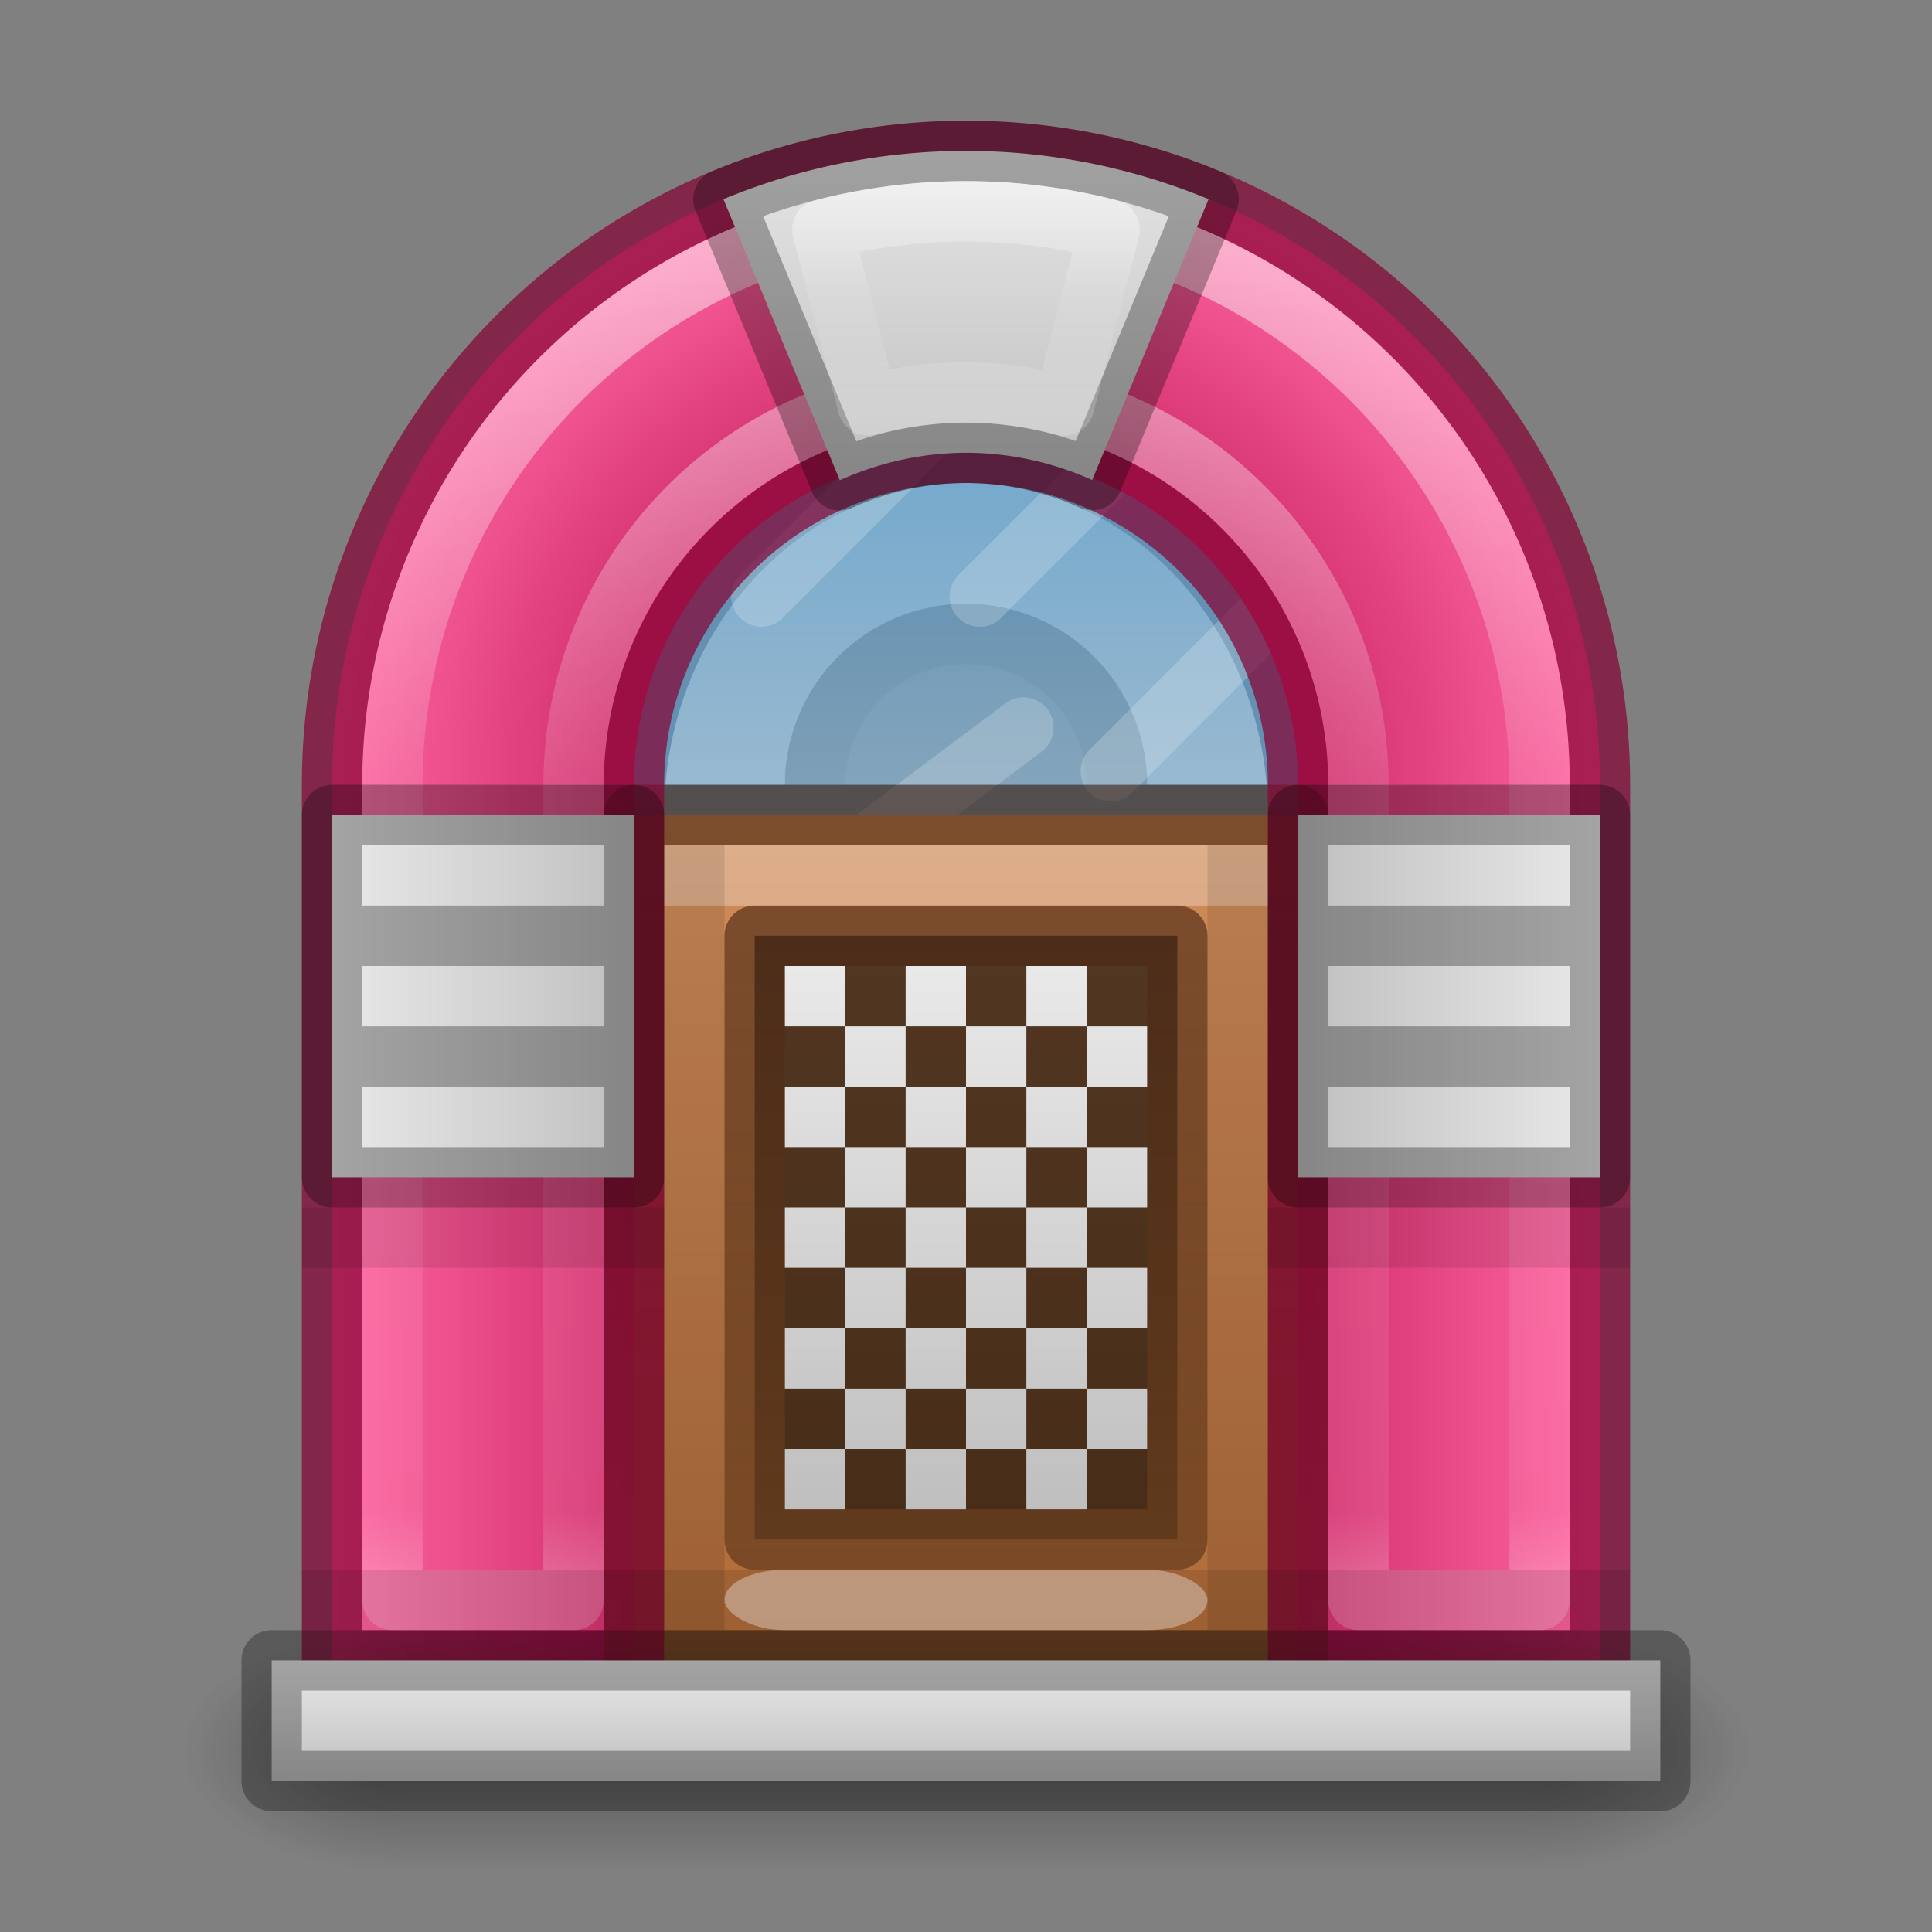 <?xml version="1.0" encoding="UTF-8" standalone="no"?>
<svg
   xmlns:dc="http://purl.org/dc/elements/1.1/"
   xmlns:cc="http://creativecommons.org/ns#"
   xmlns:rdf="http://www.w3.org/1999/02/22-rdf-syntax-ns#"
   xmlns:svg="http://www.w3.org/2000/svg"
   xmlns="http://www.w3.org/2000/svg"
   xmlns:xlink="http://www.w3.org/1999/xlink"
   version="1.1"
   id="svg2"
   viewBox="0 0 32 32"
   height="32"
   width="32">
  <rect x="0" y="0" width="32" height="32" fill="#808080" stroke="none"/>
  <defs
     id="defs4">
    <linearGradient
       id="linearGradient6165">
      <stop
         style="stop-color:#ffffff;stop-opacity:1;"
         offset="0"
         id="stop6167" />
      <stop
         id="stop6169"
         offset="0.45"
         style="stop-color:#ffffff;stop-opacity:0.235" />
      <stop
         style="stop-color:#ffffff;stop-opacity:0.157"
         offset="0.55"
         id="stop6171" />
      <stop
         style="stop-color:#ffffff;stop-opacity:0.392"
         offset="1"
         id="stop6173" />
    </linearGradient>
    <linearGradient
       id="linearGradient4388">
      <stop
         id="stop4390"
         offset="0"
         style="stop-color:#492714;stop-opacity:0.624" />
      <stop
         id="stop4392"
         offset="1"
         style="stop-color:#6a3f1f;stop-opacity:0.769" />
    </linearGradient>
    <linearGradient
       id="linearGradient4380">
      <stop
         id="stop4382"
         offset="0"
         style="stop-color:#d28e5b;stop-opacity:1;" />
      <stop
         id="stop4384"
         offset="1"
         style="stop-color:#ae6a37;stop-opacity:1" />
    </linearGradient>
    <linearGradient
       id="linearGradient4366">
      <stop
         id="stop4368"
         offset="0"
         style="stop-color:#6db0de;stop-opacity:1;" />
      <stop
         id="stop4370"
         offset="1"
         style="stop-color:#a4cae4;stop-opacity:1" />
    </linearGradient>
    <linearGradient
       id="linearGradient4340">
      <stop
         id="stop4342"
         offset="0"
         style="stop-color:#ffffff;stop-opacity:1;" />
      <stop
         style="stop-color:#ffffff;stop-opacity:0.235"
         offset="0.409"
         id="stop4348" />
      <stop
         id="stop4358"
         offset="0.955"
         style="stop-color:#ffffff;stop-opacity:0.157" />
      <stop
         id="stop4344"
         offset="1"
         style="stop-color:#ffffff;stop-opacity:0.392" />
    </linearGradient>
    <linearGradient
       id="linearGradient4193-3">
      <stop
         style="stop-color:#d12e6c;stop-opacity:1"
         offset="0"
         id="stop4278" />
      <stop
         id="stop4282"
         offset="0.55"
         style="stop-color:#d12e6c;stop-opacity:1" />
      <stop
         style="stop-color:#ff66a1;stop-opacity:1"
         offset="1"
         id="stop4280" />
    </linearGradient>
    <linearGradient
       id="linearGradient4225">
      <stop
         id="stop4227"
         offset="0"
         style="stop-color:#e9e9e9;stop-opacity:1;" />
      <stop
         id="stop4229"
         offset="1"
         style="stop-color:#bfbfbf;stop-opacity:1" />
    </linearGradient>
    <linearGradient
       id="linearGradient4193">
      <stop
         id="stop4195"
         offset="0"
         style="stop-color:#ff66a1;stop-opacity:1" />
      <stop
         id="stop4197"
         offset="1"
         style="stop-color:#d12e6c;stop-opacity:1" />
    </linearGradient>
    <linearGradient
       id="linearGradient3688-166-749">
      <stop
         id="stop2883"
         style="stop-color:#181818;stop-opacity:1"
         offset="0" />
      <stop
         id="stop2885"
         style="stop-color:#181818;stop-opacity:0"
         offset="1" />
    </linearGradient>
    <linearGradient
       id="linearGradient3702-501-757">
      <stop
         id="stop2895"
         style="stop-color:#181818;stop-opacity:0"
         offset="0" />
      <stop
         id="stop2897"
         style="stop-color:#181818;stop-opacity:1"
         offset="0.5" />
      <stop
         id="stop2899"
         style="stop-color:#181818;stop-opacity:0"
         offset="1" />
    </linearGradient>
    <linearGradient
       gradientTransform="matrix(0.625,0,0,0.659,0.5,358.875)"
       gradientUnits="userSpaceOnUse"
       y2="1034.362"
       x2="16"
       y1="1034.362"
       x1="8"
       id="linearGradient4199"
       xlink:href="#linearGradient4193" />
    <linearGradient
       gradientTransform="matrix(0.625,0,0,0.659,-46.5,358.874)"
       gradientUnits="userSpaceOnUse"
       y2="1034.362"
       x2="40"
       y1="1034.362"
       x1="32"
       id="linearGradient4201"
       xlink:href="#linearGradient4193" />
    <linearGradient
       gradientTransform="matrix(0.5,0,0,0.6,2.5,419.845)"
       gradientUnits="userSpaceOnUse"
       y2="1028.362"
       x2="16"
       y1="1028.362"
       x1="6"
       id="linearGradient4231"
       xlink:href="#linearGradient4225" />
    <linearGradient
       gradientTransform="matrix(0.639,0,0,0.5,0.667,525.181)"
       gradientUnits="userSpaceOnUse"
       y2="1049.362"
       x2="24"
       y1="1045.362"
       x1="24"
       id="linearGradient4237"
       xlink:href="#linearGradient4225" />
    <linearGradient
       gradientTransform="matrix(0.647,0,0,0.706,0.471,311.489)"
       gradientUnits="userSpaceOnUse"
       y2="1023.362"
       x2="24"
       y1="1014.362"
       x1="24"
       id="linearGradient4372"
       xlink:href="#linearGradient4366" />
    <linearGradient
       gradientTransform="matrix(0.647,0,0,0.636,0.471,382.313)"
       gradientUnits="userSpaceOnUse"
       y2="1046.362"
       x2="16"
       y1="1023.362"
       x1="16"
       id="linearGradient4386"
       xlink:href="#linearGradient4380" />
    <linearGradient
       gradientTransform="matrix(0.647,0,0,0.636,0.471,382.313)"
       gradientUnits="userSpaceOnUse"
       y2="1046.362"
       x2="32"
       y1="1023.362"
       x1="32"
       id="linearGradient4394"
       xlink:href="#linearGradient4388" />
    <linearGradient
       gradientTransform="matrix(0.636,0,0,0.625,0.727,394.073)"
       gradientUnits="userSpaceOnUse"
       y2="1043.362"
       x2="24"
       y1="1026.362"
       x1="24"
       id="linearGradient4882"
       xlink:href="#linearGradient4388" />
    <radialGradient
       cx="4.993"
       cy="43.5"
       r="2.5"
       fx="4.993"
       fy="43.5"
       id="radialGradient3163"
       xlink:href="#linearGradient3688-166-749"
       gradientUnits="userSpaceOnUse"
       gradientTransform="matrix(1.476,0,0,0.8,17.939,1014.562)" />
    <radialGradient
       cx="4.993"
       cy="43.5"
       r="2.5"
       fx="4.993"
       fy="43.5"
       id="radialGradient3165"
       xlink:href="#linearGradient3688-166-749"
       gradientUnits="userSpaceOnUse"
       gradientTransform="matrix(1.476,0,0,0.8,-14.061,-1084.162)" />
    <linearGradient
       gradientTransform="matrix(0.665,0,0,0.571,0.03,1024.505)"
       x1="25.058"
       y1="47.028"
       x2="25.058"
       y2="39.999"
       id="linearGradient3167"
       xlink:href="#linearGradient3702-501-757"
       gradientUnits="userSpaceOnUse" />
    <linearGradient
       gradientUnits="userSpaceOnUse"
       y2="25"
       x2="16"
       y1="16"
       x1="16"
       id="linearGradient5409"
       xlink:href="#linearGradient4225" />
    <linearGradient
       y2="1028.362"
       x2="16"
       y1="1028.362"
       x1="6"
       gradientTransform="matrix(0.5,0,0,0.6,-29.5,419.845)"
       gradientUnits="userSpaceOnUse"
       id="linearGradient6077"
       xlink:href="#linearGradient4225" />
    <radialGradient
       gradientUnits="userSpaceOnUse"
       gradientTransform="matrix(1,0,0,0.952,0,44.209)"
       r="10.5"
       fy="1038.612"
       fx="16"
       cy="1038.612"
       cx="16"
       id="radialGradient6102"
       xlink:href="#linearGradient4193-3" />
    <linearGradient
       gradientUnits="userSpaceOnUse"
       y2="26"
       x2="16"
       y1="4"
       x1="16"
       id="linearGradient6122"
       xlink:href="#linearGradient4340" />
    <linearGradient
       gradientUnits="userSpaceOnUse"
       y2="8"
       x2="16"
       y1="2"
       x1="16"
       id="linearGradient6153"
       xlink:href="#linearGradient4225" />
    <linearGradient
       gradientUnits="userSpaceOnUse"
       y2="7"
       x2="16"
       y1="3"
       x1="16"
       id="linearGradient6163"
       xlink:href="#linearGradient6165" />
  </defs>
  <g
     transform="translate(0,-1020.362)"
     id="layer1">
    <g
       id="g6175">
      <circle
         style="opacity:1;fill:#1a1a1a;fill-opacity:1;stroke:#000000;stroke-width:1;stroke-linecap:square;stroke-linejoin:round;stroke-miterlimit:4;stroke-dasharray:none;stroke-opacity:1"
         id="path4238"
         cx="16"
         cy="1033.362"
         r="2.5" />
      <path
         style="opacity:0.8;fill:url(#linearGradient4372);fill-opacity:1;stroke:none;stroke-width:1;stroke-linecap:square;stroke-linejoin:round;stroke-miterlimit:4;stroke-dasharray:none;stroke-opacity:1"
         id="path4362"
         d="m 10.5,1033.862 a 5.5,6 0 0 1 5.5,-6 5.5,6 0 0 1 5.5,6 l -5.5,0 z" />
      <path
         id="path4364"
         style="opacity:1;fill:none;fill-opacity:1;stroke:#6490b1;stroke-width:1;stroke-linecap:square;stroke-linejoin:round;stroke-miterlimit:4;stroke-dasharray:none;stroke-opacity:1"
         d="m 10.5,1033.862 a 5.5,6 0 0 1 5.5,-6 5.5,6 0 0 1 5.5,6 l -5.5,0 z" />
      <g
         id="g4395"
         transform="matrix(0.667,0,0,0.667,3.5002646e-4,350.787)">
        <path
           id="path4397"
           d="m 18.907,1018.674 4.338,-4.338"
           style="opacity:0.2;fill:none;stroke:#ffffff;stroke-width:1.5px;stroke-linecap:round" />
        <path
           id="path4399"
           d="m 21.076,1025.181 4.338,-3.254"
           style="opacity:0.2;fill:none;stroke:#ffffff;stroke-width:1.5px;stroke-linecap:round" />
        <path
           id="path4401"
           d="m 24.329,1018.674 4.338,-4.338"
           style="opacity:0.2;fill:none;stroke:#ffffff;stroke-width:1.5px;stroke-linecap:round" />
        <path
           id="path4403"
           d="m 27.583,1023.012 4.338,-4.338"
           style="opacity:0.2;fill:none;stroke:#ffffff;stroke-width:1.5px;stroke-linecap:round" />
      </g>
    </g>
    <rect
       y="1033.362"
       x="5.5"
       height="14.5"
       width="5"
       id="rect4171"
       style="opacity:1;fill:url(#linearGradient4199);fill-opacity:1;stroke:none;stroke-width:1;stroke-linecap:square;stroke-linejoin:round;stroke-miterlimit:4;stroke-dasharray:none;stroke-opacity:1" />
    <rect
       transform="scale(-1,1)"
       style="opacity:1;fill:url(#linearGradient4201);fill-opacity:1;stroke:none;stroke-width:1;stroke-linecap:square;stroke-linejoin:round;stroke-miterlimit:4;stroke-dasharray:none;stroke-opacity:1"
       id="rect4175"
       width="5"
       height="14.5"
       x="-26.5"
       y="1033.362" />
    <g
       id="g6079">
      <rect
         style="opacity:1;fill:url(#linearGradient4386);fill-opacity:1;stroke:url(#linearGradient4394);stroke-width:1;stroke-linecap:square;stroke-linejoin:round;stroke-miterlimit:4;stroke-dasharray:none;stroke-opacity:1"
         id="rect4378"
         width="11"
         height="14"
         x="10.5"
         y="1033.862" />
      <rect
         y="1034.362"
         x="11"
         height="1"
         width="10"
         id="rect4434"
         style="opacity:0.3;fill:#ffffff;fill-opacity:1;stroke:none;stroke-width:1;stroke-linecap:square;stroke-linejoin:round;stroke-miterlimit:4;stroke-dasharray:none;stroke-opacity:1" />
      <rect
         style="opacity:0.1;fill:#000000;fill-opacity:1;stroke:none;stroke-width:1;stroke-linecap:square;stroke-linejoin:round;stroke-miterlimit:4;stroke-dasharray:none;stroke-opacity:1"
         id="rect4436"
         width="1"
         height="13"
         x="11"
         y="1034.362" />
      <rect
         y="1034.362"
         x="20"
         height="13"
         width="1"
         id="rect4460"
         style="opacity:0.1;fill:#000000;fill-opacity:1;stroke:none;stroke-width:1;stroke-linecap:square;stroke-linejoin:round;stroke-miterlimit:4;stroke-dasharray:none;stroke-opacity:1" />
      <rect
         style="opacity:0.6;fill:#000000;fill-opacity:1;stroke:none;stroke-width:1;stroke-linecap:square;stroke-linejoin:round;stroke-miterlimit:4;stroke-dasharray:none;stroke-opacity:1"
         id="rect4643"
         width="7"
         height="10"
         x="12.5"
         y="1035.861" />
      <rect
         y="1035.862"
         x="12.5"
         height="10"
         width="7"
         id="rect4496"
         style="opacity:1;fill:none;fill-opacity:1;stroke:url(#linearGradient4882);stroke-width:1;stroke-linecap:square;stroke-linejoin:round;stroke-miterlimit:4;stroke-dasharray:none;stroke-opacity:1" />
      <rect
         y="1046.362"
         x="12"
         height="1"
         width="8"
         id="rect4504"
         style="opacity:0.4;fill:#ffffff;fill-opacity:1;stroke:none;stroke-width:1;stroke-linecap:square;stroke-linejoin:round;stroke-miterlimit:4;stroke-dasharray:none;stroke-opacity:1"
         rx="1"
         ry="1" />
      <path
         style="opacity:1;fill:url(#linearGradient5409);fill-opacity:1;stroke:none;stroke-width:1;stroke-linecap:square;stroke-linejoin:round;stroke-miterlimit:4;stroke-dasharray:none;stroke-opacity:1"
         d="M 13 16 L 13 17 L 14 17 L 14 16 L 13 16 z M 14 17 L 14 18 L 15 18 L 15 17 L 14 17 z M 15 17 L 16 17 L 16 16 L 15 16 L 15 17 z M 16 17 L 16 18 L 17 18 L 17 17 L 16 17 z M 17 17 L 18 17 L 18 16 L 17 16 L 17 17 z M 18 17 L 18 18 L 19 18 L 19 17 L 18 17 z M 18 18 L 17 18 L 17 19 L 18 19 L 18 18 z M 18 19 L 18 20 L 19 20 L 19 19 L 18 19 z M 18 20 L 17 20 L 17 21 L 18 21 L 18 20 z M 18 21 L 18 22 L 19 22 L 19 21 L 18 21 z M 18 22 L 17 22 L 17 23 L 18 23 L 18 22 z M 18 23 L 18 24 L 19 24 L 19 23 L 18 23 z M 18 24 L 17 24 L 17 25 L 18 25 L 18 24 z M 17 24 L 17 23 L 16 23 L 16 24 L 17 24 z M 16 24 L 15 24 L 15 25 L 16 25 L 16 24 z M 15 24 L 15 23 L 14 23 L 14 24 L 15 24 z M 14 24 L 13 24 L 13 25 L 14 25 L 14 24 z M 14 23 L 14 22 L 13 22 L 13 23 L 14 23 z M 14 22 L 15 22 L 15 21 L 14 21 L 14 22 z M 14 21 L 14 20 L 13 20 L 13 21 L 14 21 z M 14 20 L 15 20 L 15 19 L 14 19 L 14 20 z M 14 19 L 14 18 L 13 18 L 13 19 L 14 19 z M 15 19 L 16 19 L 16 18 L 15 18 L 15 19 z M 16 19 L 16 20 L 17 20 L 17 19 L 16 19 z M 16 20 L 15 20 L 15 21 L 16 21 L 16 20 z M 16 21 L 16 22 L 17 22 L 17 21 L 16 21 z M 16 22 L 15 22 L 15 23 L 16 23 L 16 22 z "
         transform="translate(0,1020.362)"
         id="rect5354" />
    </g>
    <path
       style="opacity:1;fill:url(#radialGradient6102);fill-opacity:1;stroke:none;stroke-width:1;stroke-linecap:square;stroke-linejoin:round;stroke-miterlimit:4;stroke-dasharray:none;stroke-opacity:1"
       d="m 16,1022.862 a 10.5,10.5 0 0 0 -10.5,10.5 l 5,0 a 5.5,5.5 0 0 1 5.5,-5.5 5.5,5.5 0 0 1 5.5,5.5 l 5,0 a 10.5,10.5 0 0 0 -10.5,-10.5 z"
       id="path6100" />
    <path
       id="path6105"
       d="m 16,1022.862 a 10.5,10.5 0 0 0 -10.5,10.5 l 0,14.5 5,0 0,-14.5 a 5.5,5.5 0 0 1 5.5,-5.5 5.5,5.5 0 0 1 5.5,5.5 l 0,14.5 5,0 0,-14.5 a 10.5,10.5 0 0 0 -10.5,-10.5 z"
       style="opacity:0.7;fill:none;fill-opacity:1;stroke:#850234;stroke-width:1;stroke-linecap:square;stroke-linejoin:round;stroke-miterlimit:4;stroke-dasharray:none;stroke-opacity:1" />
    <g
       id="g6139">
      <rect
         style="opacity:0.4;fill:url(#radialGradient3163);fill-opacity:1;stroke:none"
         id="rect2801"
         y="1047.362"
         x="25.316"
         height="4"
         width="3.684" />
      <rect
         style="opacity:0.4;fill:url(#radialGradient3165);fill-opacity:1;stroke:none"
         id="rect3696"
         transform="scale(-1,-1)"
         y="-1051.362"
         x="-6.684"
         height="4"
         width="3.684" />
      <rect
         style="opacity:0.4;fill:url(#linearGradient3167);fill-opacity:1;stroke:none"
         id="rect3700"
         y="1047.362"
         x="6.684"
         height="4"
         width="18.632" />
    </g>
    <path
       id="rect5320"
       transform="translate(0,1020.362)"
       d="M 16 3.5 A 9.5 9.5 0 0 0 6.5 13 L 6.5 26.5 L 9.5 26.5 L 9.5 13 A 6.5 6.5 0 0 1 16 6.5 A 6.5 6.5 0 0 1 22.5 13 L 22.5 26.5 L 25.5 26.5 L 25.5 13 A 9.5 9.5 0 0 0 16 3.5 z "
       style="opacity:0.5;fill:none;fill-opacity:1;stroke:url(#linearGradient6122);stroke-width:1;stroke-linecap:square;stroke-linejoin:round;stroke-miterlimit:4;stroke-dasharray:none;stroke-opacity:1" />
    <g
       id="g6192">
      <rect
         y="1033.862"
         x="5.5"
         height="6"
         width="5"
         id="rect4179"
         style="opacity:1;fill:url(#linearGradient4231);fill-opacity:1;stroke:none;stroke-width:1;stroke-linecap:square;stroke-linejoin:round;stroke-miterlimit:4;stroke-dasharray:none;stroke-opacity:1" />
      <rect
         style="opacity:0.3;fill:none;fill-opacity:1;stroke:#000000;stroke-width:1;stroke-linecap:square;stroke-linejoin:round;stroke-miterlimit:4;stroke-dasharray:none;stroke-opacity:1"
         id="rect4233"
         width="5"
         height="6"
         x="5.5"
         y="1033.862" />
      <rect
         y="1040.362"
         x="5"
         height="1"
         width="6"
         id="rect4374"
         style="opacity:0.1;fill:#000000;fill-opacity:1;stroke:none;stroke-width:1;stroke-linecap:square;stroke-linejoin:round;stroke-miterlimit:4;stroke-dasharray:none;stroke-opacity:1" />
      <rect
         transform="matrix(0,1,-1,0,0,0)"
         style="opacity:0.3;fill:#000000;fill-opacity:1;stroke:none;stroke-width:1;stroke-linecap:square;stroke-linejoin:round;stroke-miterlimit:4;stroke-dasharray:none;stroke-opacity:1"
         id="rect4486"
         width="1"
         height="4"
         x="1035.362"
         y="-10" />
      <rect
         y="-10"
         x="1037.362"
         height="4"
         width="1"
         id="rect6132"
         style="opacity:0.3;fill:#000000;fill-opacity:1;stroke:none;stroke-width:1;stroke-linecap:square;stroke-linejoin:round;stroke-miterlimit:4;stroke-dasharray:none;stroke-opacity:1"
         transform="matrix(0,1,-1,0,0,0)" />
    </g>
    <g
       id="g6185">
      <rect
         transform="scale(-1,1)"
         style="opacity:1;fill:url(#linearGradient6077);fill-opacity:1;stroke:none;stroke-width:1;stroke-linecap:square;stroke-linejoin:round;stroke-miterlimit:4;stroke-dasharray:none;stroke-opacity:1"
         id="rect6069"
         width="5"
         height="6"
         x="-26.5"
         y="1033.862" />
      <rect
         y="1033.862"
         x="21.5"
         height="6"
         width="5"
         id="rect6071"
         style="opacity:0.3;fill:none;fill-opacity:1;stroke:#000000;stroke-width:1;stroke-linecap:square;stroke-linejoin:round;stroke-miterlimit:4;stroke-dasharray:none;stroke-opacity:1" />
      <rect
         style="opacity:0.1;fill:#000000;fill-opacity:1;stroke:none;stroke-width:1;stroke-linecap:square;stroke-linejoin:round;stroke-miterlimit:4;stroke-dasharray:none;stroke-opacity:1"
         id="rect6073"
         width="6"
         height="1"
         x="21"
         y="1040.362" />
      <rect
         y="-26"
         x="1035.362"
         height="4"
         width="1"
         id="rect6075"
         style="opacity:0.3;fill:#000000;fill-opacity:1;stroke:none;stroke-width:1;stroke-linecap:square;stroke-linejoin:round;stroke-miterlimit:4;stroke-dasharray:none;stroke-opacity:1"
         transform="matrix(0,1,-1,0,0,0)" />
      <rect
         transform="matrix(0,1,-1,0,0,0)"
         style="opacity:0.3;fill:#000000;fill-opacity:1;stroke:none;stroke-width:1;stroke-linecap:square;stroke-linejoin:round;stroke-miterlimit:4;stroke-dasharray:none;stroke-opacity:1"
         id="rect6134"
         width="1"
         height="4"
         x="1037.362"
         y="-26" />
    </g>
    <g
       id="g6089">
      <rect
         y="1047.862"
         x="4.5"
         height="2"
         width="23"
         id="rect4177"
         style="opacity:1;fill:url(#linearGradient4237);fill-opacity:1;stroke:none;stroke-width:1;stroke-linecap:square;stroke-linejoin:round;stroke-miterlimit:4;stroke-dasharray:none;stroke-opacity:1" />
      <rect
         style="opacity:0.3;fill:none;fill-opacity:1;stroke:#000000;stroke-width:1;stroke-linecap:square;stroke-linejoin:round;stroke-miterlimit:4;stroke-dasharray:none;stroke-opacity:1"
         id="rect4239"
         width="23"
         height="2"
         x="4.5"
         y="1047.862" />
      <rect
         y="-27"
         x="1046.362"
         height="22"
         width="1"
         id="rect4462"
         style="opacity:0.1;fill:#000000;fill-opacity:1;stroke:none;stroke-width:1;stroke-linecap:square;stroke-linejoin:round;stroke-miterlimit:4;stroke-dasharray:none;stroke-opacity:1"
         transform="matrix(0,1,-1,0,0,0)" />
    </g>
    <path
       id="path6148"
       transform="translate(0,1020.362)"
       d="M 16.076 2.5 A 10.5 10.5 0 0 0 11.982 3.299 L 13.91 7.955 A 5.5 6 0 0 1 16 7.5 A 5.5 6 0 0 1 18.09 7.951 L 20.018 3.299 A 10.5 10.5 0 0 0 16.076 2.5 z "
       style="opacity:1;fill:url(#linearGradient6153);fill-opacity:1;stroke:none;stroke-width:1;stroke-linecap:square;stroke-linejoin:round;stroke-miterlimit:4;stroke-dasharray:none;stroke-opacity:1" />
    <path
       style="opacity:0.3;fill:none;fill-opacity:1;stroke:#000000;stroke-width:1;stroke-linecap:square;stroke-linejoin:round;stroke-miterlimit:4;stroke-dasharray:none;stroke-opacity:1"
       d="M 16.076 2.5 A 10.5 10.5 0 0 0 11.982 3.299 L 13.91 7.955 A 5.5 6 0 0 1 16 7.5 A 5.5 6 0 0 1 18.09 7.951 L 20.018 3.299 A 10.5 10.5 0 0 0 16.076 2.5 z "
       transform="translate(0,1020.362)"
       id="path6155" />
    <path
       id="path6146"
       transform="translate(0,1020.362)"
       d="M 16.445 3.51 A 9.5 9.5 0 0 0 13.621 3.803 L 14.373 6.711 A 6.5 6.5 0 0 1 16 6.5 A 6.5 6.5 0 0 1 17.625 6.715 L 18.379 3.803 A 9.5 9.5 0 0 0 16.445 3.51 z "
       style="opacity:0.5;fill:none;fill-opacity:1;stroke:url(#linearGradient6163);stroke-width:1;stroke-linecap:square;stroke-linejoin:round;stroke-miterlimit:4;stroke-dasharray:none;stroke-opacity:1" />
  </g>
</svg>
